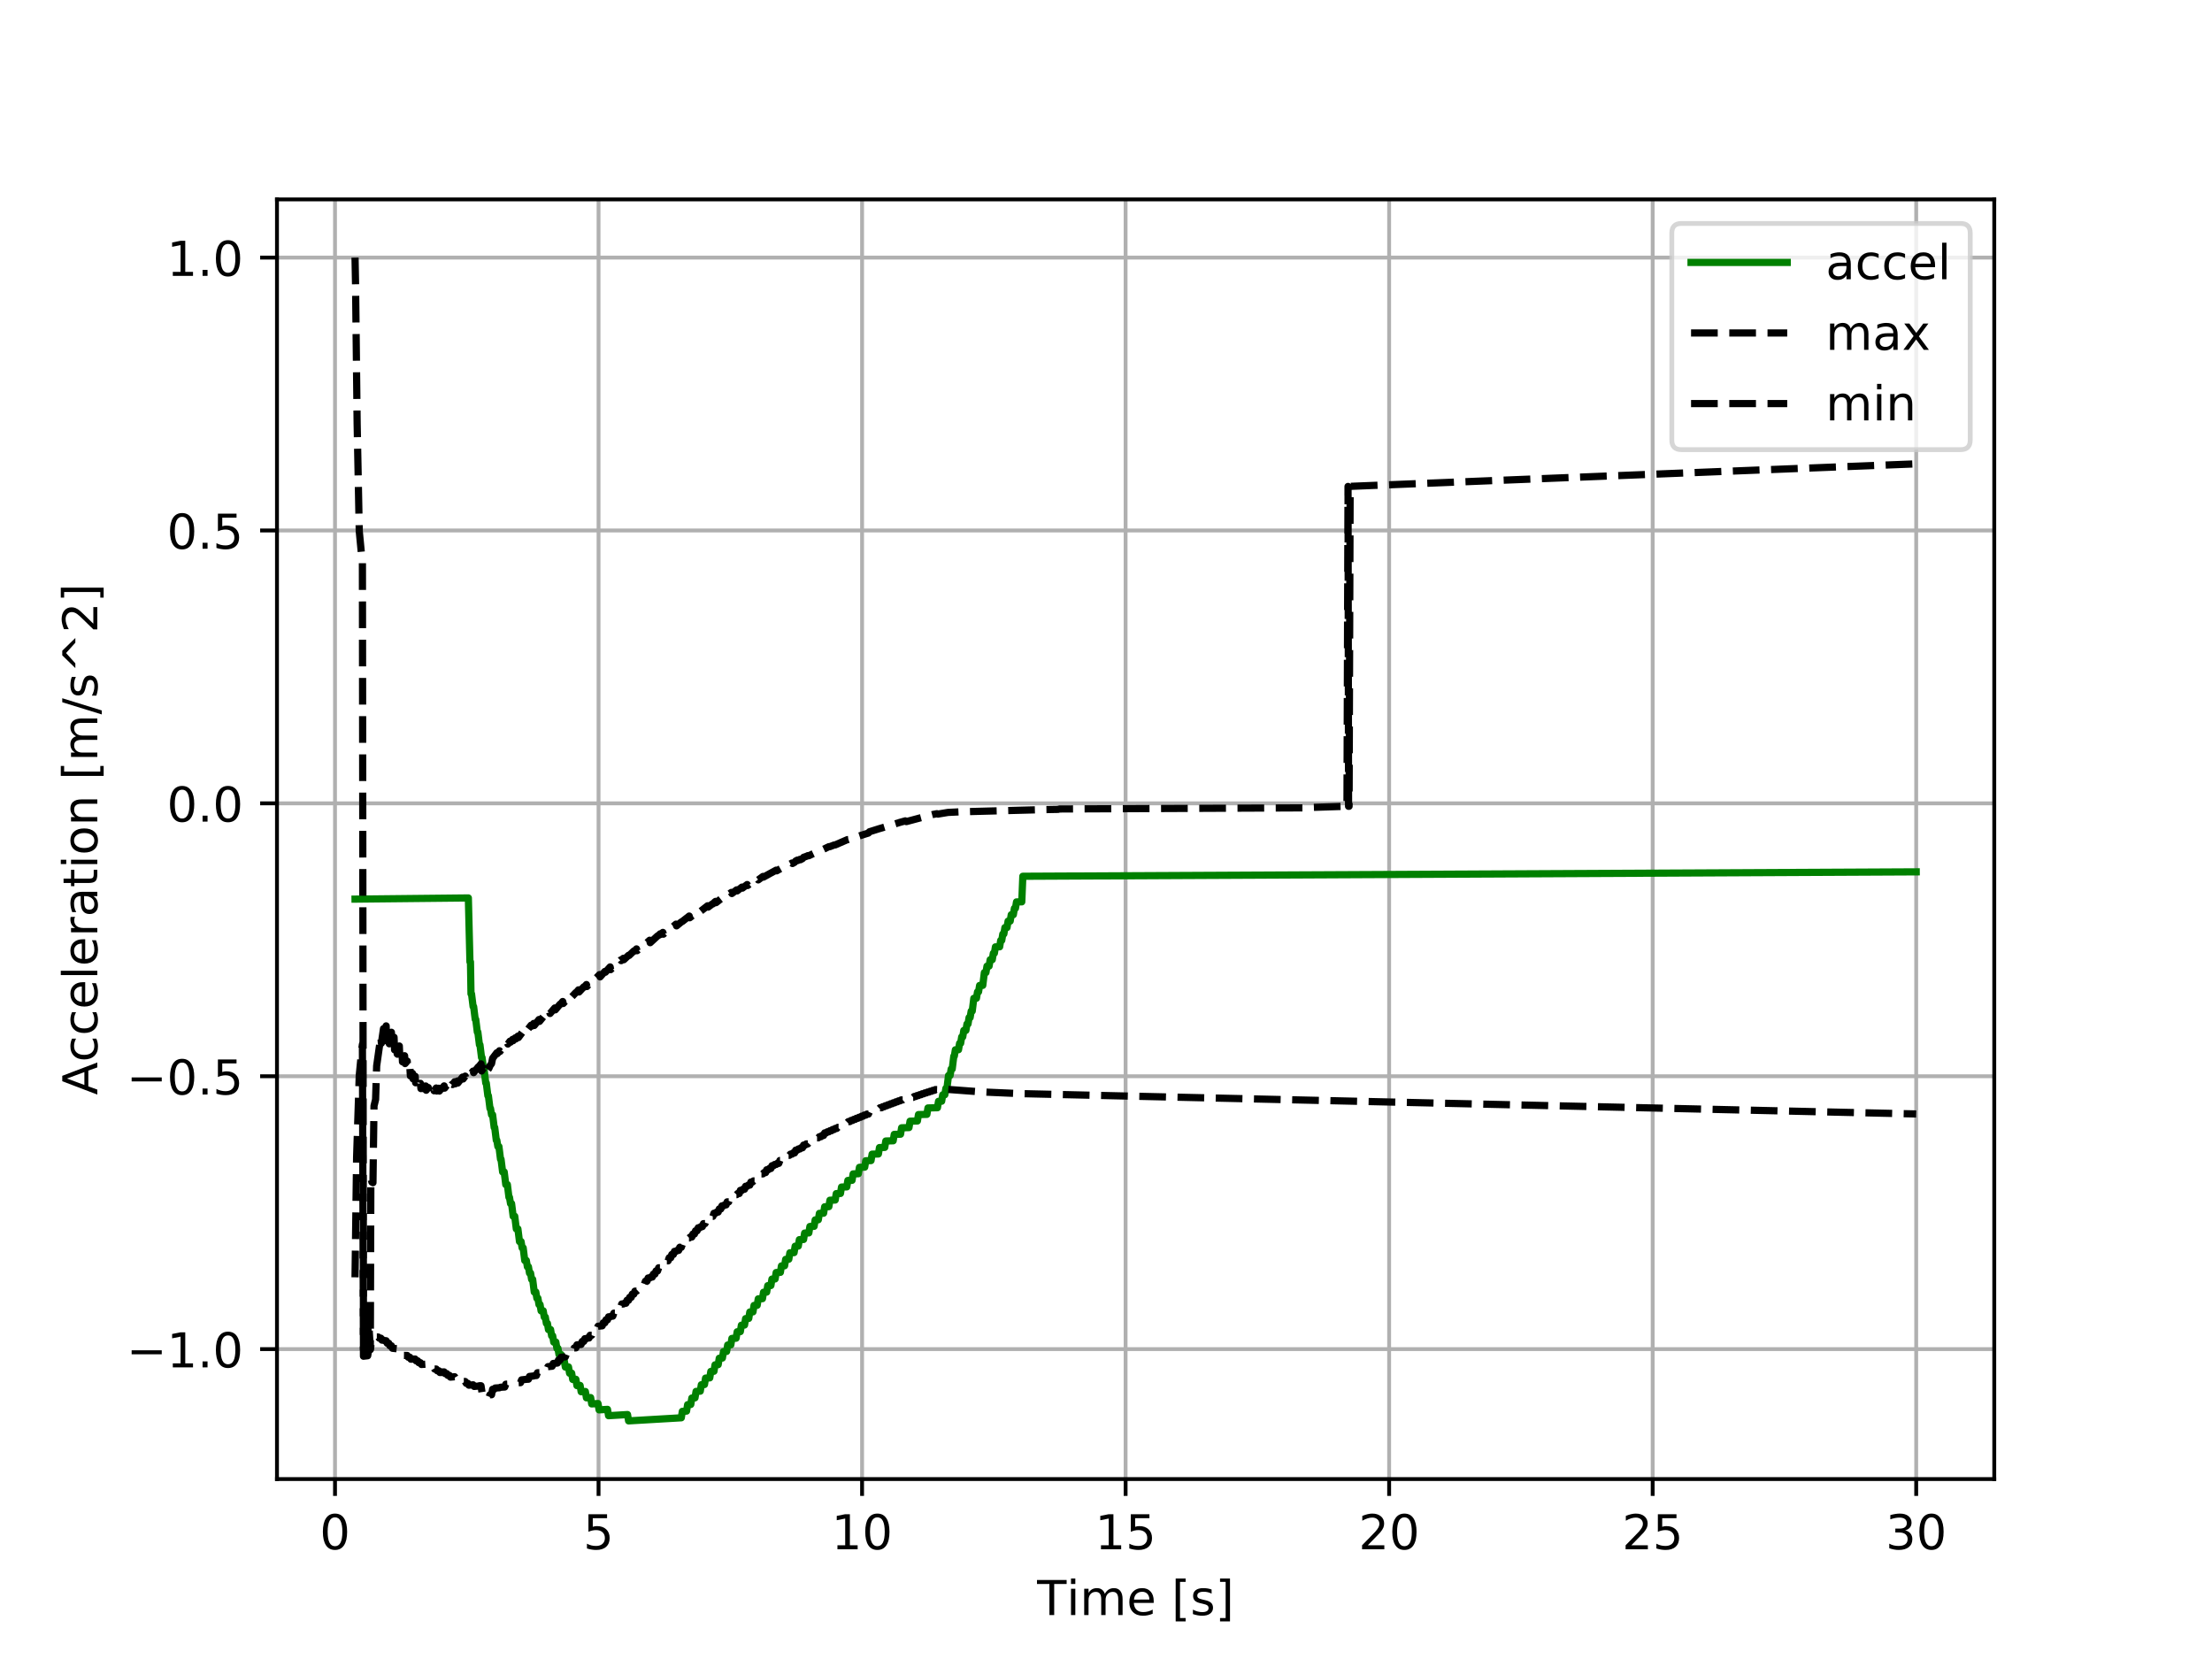 <?xml version="1.0" encoding="utf-8" standalone="no"?>
<!DOCTYPE svg PUBLIC "-//W3C//DTD SVG 1.1//EN"
  "http://www.w3.org/Graphics/SVG/1.1/DTD/svg11.dtd">
<!-- Created with matplotlib (http://matplotlib.org/) -->
<svg height="345pt" version="1.1" viewBox="0 0 460 345" width="460pt" xmlns="http://www.w3.org/2000/svg" xmlns:xlink="http://www.w3.org/1999/xlink">
 <defs>
  <style type="text/css">
*{stroke-linecap:butt;stroke-linejoin:round;}
  </style>
 </defs>
 <g id="figure_1">
  <g id="patch_1">
   <path d="M 0 345.6 
L 460.8 345.6 
L 460.8 0 
L 0 0 
z
" style="fill:#ffffff;"/>
  </g>
  <g id="axes_1">
   <g id="patch_2">
    <path d="M 57.6 307.584 
L 414.72 307.584 
L 414.72 41.472 
L 57.6 41.472 
z
" style="fill:#ffffff;"/>
   </g>
   <g id="matplotlib.axis_1">
    <g id="xtick_1">
     <g id="line2d_1">
      <path clip-path="url(#pdf4afd71d2)" d="M 69.668 307.584 
L 69.668 41.472 
" style="fill:none;stroke:#b0b0b0;stroke-linecap:square;stroke-width:0.8;"/>
     </g>
     <g id="line2d_2">
      <defs>
       <path d="M 0 0 
L 0 3.5 
" id="m431daa344b" style="stroke:#000000;stroke-width:0.8;"/>
      </defs>
      <g>
       <use style="stroke:#000000;stroke-width:0.8;" x="69.668" xlink:href="#m431daa344b" y="307.584"/>
      </g>
     </g>
     <g id="text_1">
      <!-- 0 -->
      <defs>
       <path d="M 31.781 66.406 
Q 24.172 66.406 20.328 58.906 
Q 16.5 51.422 16.5 36.375 
Q 16.5 21.391 20.328 13.891 
Q 24.172 6.391 31.781 6.391 
Q 39.453 6.391 43.281 13.891 
Q 47.125 21.391 47.125 36.375 
Q 47.125 51.422 43.281 58.906 
Q 39.453 66.406 31.781 66.406 
z
M 31.781 74.219 
Q 44.047 74.219 50.516 64.516 
Q 56.984 54.828 56.984 36.375 
Q 56.984 17.969 50.516 8.266 
Q 44.047 -1.422 31.781 -1.422 
Q 19.531 -1.422 13.062 8.266 
Q 6.594 17.969 6.594 36.375 
Q 6.594 54.828 13.062 64.516 
Q 19.531 74.219 31.781 74.219 
z
" id="DejaVuSans-30"/>
      </defs>
      <g transform="translate(66.486 322.182)scale(0.1 -0.1)">
       <use xlink:href="#DejaVuSans-30"/>
      </g>
     </g>
    </g>
    <g id="xtick_2">
     <g id="line2d_3">
      <path clip-path="url(#pdf4afd71d2)" d="M 124.471 307.584 
L 124.471 41.472 
" style="fill:none;stroke:#b0b0b0;stroke-linecap:square;stroke-width:0.8;"/>
     </g>
     <g id="line2d_4">
      <g>
       <use style="stroke:#000000;stroke-width:0.8;" x="124.471" xlink:href="#m431daa344b" y="307.584"/>
      </g>
     </g>
     <g id="text_2">
      <!-- 5 -->
      <defs>
       <path d="M 10.797 72.906 
L 49.516 72.906 
L 49.516 64.594 
L 19.828 64.594 
L 19.828 46.734 
Q 21.969 47.469 24.109 47.828 
Q 26.266 48.188 28.422 48.188 
Q 40.625 48.188 47.75 41.5 
Q 54.891 34.812 54.891 23.391 
Q 54.891 11.625 47.562 5.094 
Q 40.234 -1.422 26.906 -1.422 
Q 22.312 -1.422 17.547 -0.641 
Q 12.797 0.141 7.719 1.703 
L 7.719 11.625 
Q 12.109 9.234 16.797 8.062 
Q 21.484 6.891 26.703 6.891 
Q 35.156 6.891 40.078 11.328 
Q 45.016 15.766 45.016 23.391 
Q 45.016 31 40.078 35.438 
Q 35.156 39.891 26.703 39.891 
Q 22.75 39.891 18.812 39.016 
Q 14.891 38.141 10.797 36.281 
z
" id="DejaVuSans-35"/>
      </defs>
      <g transform="translate(121.29 322.182)scale(0.1 -0.1)">
       <use xlink:href="#DejaVuSans-35"/>
      </g>
     </g>
    </g>
    <g id="xtick_3">
     <g id="line2d_5">
      <path clip-path="url(#pdf4afd71d2)" d="M 179.274 307.584 
L 179.274 41.472 
" style="fill:none;stroke:#b0b0b0;stroke-linecap:square;stroke-width:0.8;"/>
     </g>
     <g id="line2d_6">
      <g>
       <use style="stroke:#000000;stroke-width:0.8;" x="179.274" xlink:href="#m431daa344b" y="307.584"/>
      </g>
     </g>
     <g id="text_3">
      <!-- 10 -->
      <defs>
       <path d="M 12.406 8.297 
L 28.516 8.297 
L 28.516 63.922 
L 10.984 60.406 
L 10.984 69.391 
L 28.422 72.906 
L 38.281 72.906 
L 38.281 8.297 
L 54.391 8.297 
L 54.391 0 
L 12.406 0 
z
" id="DejaVuSans-31"/>
      </defs>
      <g transform="translate(172.912 322.182)scale(0.1 -0.1)">
       <use xlink:href="#DejaVuSans-31"/>
       <use x="63.623" xlink:href="#DejaVuSans-30"/>
      </g>
     </g>
    </g>
    <g id="xtick_4">
     <g id="line2d_7">
      <path clip-path="url(#pdf4afd71d2)" d="M 234.077 307.584 
L 234.077 41.472 
" style="fill:none;stroke:#b0b0b0;stroke-linecap:square;stroke-width:0.8;"/>
     </g>
     <g id="line2d_8">
      <g>
       <use style="stroke:#000000;stroke-width:0.8;" x="234.077" xlink:href="#m431daa344b" y="307.584"/>
      </g>
     </g>
     <g id="text_4">
      <!-- 15 -->
      <g transform="translate(227.715 322.182)scale(0.1 -0.1)">
       <use xlink:href="#DejaVuSans-31"/>
       <use x="63.623" xlink:href="#DejaVuSans-35"/>
      </g>
     </g>
    </g>
    <g id="xtick_5">
     <g id="line2d_9">
      <path clip-path="url(#pdf4afd71d2)" d="M 288.881 307.584 
L 288.881 41.472 
" style="fill:none;stroke:#b0b0b0;stroke-linecap:square;stroke-width:0.8;"/>
     </g>
     <g id="line2d_10">
      <g>
       <use style="stroke:#000000;stroke-width:0.8;" x="288.881" xlink:href="#m431daa344b" y="307.584"/>
      </g>
     </g>
     <g id="text_5">
      <!-- 20 -->
      <defs>
       <path d="M 19.188 8.297 
L 53.609 8.297 
L 53.609 0 
L 7.328 0 
L 7.328 8.297 
Q 12.938 14.109 22.625 23.891 
Q 32.328 33.688 34.812 36.531 
Q 39.547 41.844 41.422 45.531 
Q 43.312 49.219 43.312 52.781 
Q 43.312 58.594 39.234 62.25 
Q 35.156 65.922 28.609 65.922 
Q 23.969 65.922 18.812 64.312 
Q 13.672 62.703 7.812 59.422 
L 7.812 69.391 
Q 13.766 71.781 18.938 73 
Q 24.125 74.219 28.422 74.219 
Q 39.75 74.219 46.484 68.547 
Q 53.219 62.891 53.219 53.422 
Q 53.219 48.922 51.531 44.891 
Q 49.859 40.875 45.406 35.406 
Q 44.188 33.984 37.641 27.219 
Q 31.109 20.453 19.188 8.297 
z
" id="DejaVuSans-32"/>
      </defs>
      <g transform="translate(282.518 322.182)scale(0.1 -0.1)">
       <use xlink:href="#DejaVuSans-32"/>
       <use x="63.623" xlink:href="#DejaVuSans-30"/>
      </g>
     </g>
    </g>
    <g id="xtick_6">
     <g id="line2d_11">
      <path clip-path="url(#pdf4afd71d2)" d="M 343.684 307.584 
L 343.684 41.472 
" style="fill:none;stroke:#b0b0b0;stroke-linecap:square;stroke-width:0.8;"/>
     </g>
     <g id="line2d_12">
      <g>
       <use style="stroke:#000000;stroke-width:0.8;" x="343.684" xlink:href="#m431daa344b" y="307.584"/>
      </g>
     </g>
     <g id="text_6">
      <!-- 25 -->
      <g transform="translate(337.322 322.182)scale(0.1 -0.1)">
       <use xlink:href="#DejaVuSans-32"/>
       <use x="63.623" xlink:href="#DejaVuSans-35"/>
      </g>
     </g>
    </g>
    <g id="xtick_7">
     <g id="line2d_13">
      <path clip-path="url(#pdf4afd71d2)" d="M 398.487 307.584 
L 398.487 41.472 
" style="fill:none;stroke:#b0b0b0;stroke-linecap:square;stroke-width:0.8;"/>
     </g>
     <g id="line2d_14">
      <g>
       <use style="stroke:#000000;stroke-width:0.8;" x="398.487" xlink:href="#m431daa344b" y="307.584"/>
      </g>
     </g>
     <g id="text_7">
      <!-- 30 -->
      <defs>
       <path d="M 40.578 39.312 
Q 47.656 37.797 51.625 33 
Q 55.609 28.219 55.609 21.188 
Q 55.609 10.406 48.188 4.484 
Q 40.766 -1.422 27.094 -1.422 
Q 22.516 -1.422 17.656 -0.516 
Q 12.797 0.391 7.625 2.203 
L 7.625 11.719 
Q 11.719 9.328 16.594 8.109 
Q 21.484 6.891 26.812 6.891 
Q 36.078 6.891 40.938 10.547 
Q 45.797 14.203 45.797 21.188 
Q 45.797 27.641 41.281 31.266 
Q 36.766 34.906 28.719 34.906 
L 20.219 34.906 
L 20.219 43.016 
L 29.109 43.016 
Q 36.375 43.016 40.234 45.922 
Q 44.094 48.828 44.094 54.297 
Q 44.094 59.906 40.109 62.906 
Q 36.141 65.922 28.719 65.922 
Q 24.656 65.922 20.016 65.031 
Q 15.375 64.156 9.812 62.312 
L 9.812 71.094 
Q 15.438 72.656 20.344 73.438 
Q 25.25 74.219 29.594 74.219 
Q 40.828 74.219 47.359 69.109 
Q 53.906 64.016 53.906 55.328 
Q 53.906 49.266 50.438 45.094 
Q 46.969 40.922 40.578 39.312 
z
" id="DejaVuSans-33"/>
      </defs>
      <g transform="translate(392.125 322.182)scale(0.1 -0.1)">
       <use xlink:href="#DejaVuSans-33"/>
       <use x="63.623" xlink:href="#DejaVuSans-30"/>
      </g>
     </g>
    </g>
    <g id="text_8">
     <!-- Time [s] -->
     <defs>
      <path d="M -0.297 72.906 
L 61.375 72.906 
L 61.375 64.594 
L 35.5 64.594 
L 35.5 0 
L 25.594 0 
L 25.594 64.594 
L -0.297 64.594 
z
" id="DejaVuSans-54"/>
      <path d="M 9.422 54.688 
L 18.406 54.688 
L 18.406 0 
L 9.422 0 
z
M 9.422 75.984 
L 18.406 75.984 
L 18.406 64.594 
L 9.422 64.594 
z
" id="DejaVuSans-69"/>
      <path d="M 52 44.188 
Q 55.375 50.25 60.062 53.125 
Q 64.75 56 71.094 56 
Q 79.641 56 84.281 50.016 
Q 88.922 44.047 88.922 33.016 
L 88.922 0 
L 79.891 0 
L 79.891 32.719 
Q 79.891 40.578 77.094 44.375 
Q 74.312 48.188 68.609 48.188 
Q 61.625 48.188 57.562 43.547 
Q 53.516 38.922 53.516 30.906 
L 53.516 0 
L 44.484 0 
L 44.484 32.719 
Q 44.484 40.625 41.703 44.406 
Q 38.922 48.188 33.109 48.188 
Q 26.219 48.188 22.156 43.531 
Q 18.109 38.875 18.109 30.906 
L 18.109 0 
L 9.078 0 
L 9.078 54.688 
L 18.109 54.688 
L 18.109 46.188 
Q 21.188 51.219 25.484 53.609 
Q 29.781 56 35.688 56 
Q 41.656 56 45.828 52.969 
Q 50 49.953 52 44.188 
z
" id="DejaVuSans-6d"/>
      <path d="M 56.203 29.594 
L 56.203 25.203 
L 14.891 25.203 
Q 15.484 15.922 20.484 11.062 
Q 25.484 6.203 34.422 6.203 
Q 39.594 6.203 44.453 7.469 
Q 49.312 8.734 54.109 11.281 
L 54.109 2.781 
Q 49.266 0.734 44.188 -0.344 
Q 39.109 -1.422 33.891 -1.422 
Q 20.797 -1.422 13.156 6.188 
Q 5.516 13.812 5.516 26.812 
Q 5.516 40.234 12.766 48.109 
Q 20.016 56 32.328 56 
Q 43.359 56 49.781 48.891 
Q 56.203 41.797 56.203 29.594 
z
M 47.219 32.234 
Q 47.125 39.594 43.094 43.984 
Q 39.062 48.391 32.422 48.391 
Q 24.906 48.391 20.391 44.141 
Q 15.875 39.891 15.188 32.172 
z
" id="DejaVuSans-65"/>
      <path id="DejaVuSans-20"/>
      <path d="M 8.594 75.984 
L 29.297 75.984 
L 29.297 69 
L 17.578 69 
L 17.578 -6.203 
L 29.297 -6.203 
L 29.297 -13.188 
L 8.594 -13.188 
z
" id="DejaVuSans-5b"/>
      <path d="M 44.281 53.078 
L 44.281 44.578 
Q 40.484 46.531 36.375 47.5 
Q 32.281 48.484 27.875 48.484 
Q 21.188 48.484 17.844 46.438 
Q 14.5 44.391 14.5 40.281 
Q 14.5 37.156 16.891 35.375 
Q 19.281 33.594 26.516 31.984 
L 29.594 31.297 
Q 39.156 29.25 43.188 25.516 
Q 47.219 21.781 47.219 15.094 
Q 47.219 7.469 41.188 3.016 
Q 35.156 -1.422 24.609 -1.422 
Q 20.219 -1.422 15.453 -0.562 
Q 10.688 0.297 5.422 2 
L 5.422 11.281 
Q 10.406 8.688 15.234 7.391 
Q 20.062 6.109 24.812 6.109 
Q 31.156 6.109 34.562 8.281 
Q 37.984 10.453 37.984 14.406 
Q 37.984 18.062 35.516 20.016 
Q 33.062 21.969 24.703 23.781 
L 21.578 24.516 
Q 13.234 26.266 9.516 29.906 
Q 5.812 33.547 5.812 39.891 
Q 5.812 47.609 11.281 51.797 
Q 16.75 56 26.812 56 
Q 31.781 56 36.172 55.266 
Q 40.578 54.547 44.281 53.078 
z
" id="DejaVuSans-73"/>
      <path d="M 30.422 75.984 
L 30.422 -13.188 
L 9.719 -13.188 
L 9.719 -6.203 
L 21.391 -6.203 
L 21.391 69 
L 9.719 69 
L 9.719 75.984 
z
" id="DejaVuSans-5d"/>
     </defs>
     <g transform="translate(215.677 335.861)scale(0.1 -0.1)">
      <use xlink:href="#DejaVuSans-54"/>
      <use x="61.037" xlink:href="#DejaVuSans-69"/>
      <use x="88.82" xlink:href="#DejaVuSans-6d"/>
      <use x="186.232" xlink:href="#DejaVuSans-65"/>
      <use x="247.756" xlink:href="#DejaVuSans-20"/>
      <use x="279.543" xlink:href="#DejaVuSans-5b"/>
      <use x="318.557" xlink:href="#DejaVuSans-73"/>
      <use x="370.656" xlink:href="#DejaVuSans-5d"/>
     </g>
    </g>
   </g>
   <g id="matplotlib.axis_2">
    <g id="ytick_1">
     <g id="line2d_15">
      <path clip-path="url(#pdf4afd71d2)" d="M 57.6 280.554 
L 414.72 280.554 
" style="fill:none;stroke:#b0b0b0;stroke-linecap:square;stroke-width:0.8;"/>
     </g>
     <g id="line2d_16">
      <defs>
       <path d="M 0 0 
L -3.5 0 
" id="md1d291ec55" style="stroke:#000000;stroke-width:0.8;"/>
      </defs>
      <g>
       <use style="stroke:#000000;stroke-width:0.8;" x="57.6" xlink:href="#md1d291ec55" y="280.554"/>
      </g>
     </g>
     <g id="text_9">
      <!-- −1.0 -->
      <defs>
       <path d="M 10.594 35.5 
L 73.188 35.5 
L 73.188 27.203 
L 10.594 27.203 
z
" id="DejaVuSans-2212"/>
       <path d="M 10.688 12.406 
L 21 12.406 
L 21 0 
L 10.688 0 
z
" id="DejaVuSans-2e"/>
      </defs>
      <g transform="translate(26.317 284.353)scale(0.1 -0.1)">
       <use xlink:href="#DejaVuSans-2212"/>
       <use x="83.789" xlink:href="#DejaVuSans-31"/>
       <use x="147.412" xlink:href="#DejaVuSans-2e"/>
       <use x="179.199" xlink:href="#DejaVuSans-30"/>
      </g>
     </g>
    </g>
    <g id="ytick_2">
     <g id="line2d_17">
      <path clip-path="url(#pdf4afd71d2)" d="M 57.6 223.808 
L 414.72 223.808 
" style="fill:none;stroke:#b0b0b0;stroke-linecap:square;stroke-width:0.8;"/>
     </g>
     <g id="line2d_18">
      <g>
       <use style="stroke:#000000;stroke-width:0.8;" x="57.6" xlink:href="#md1d291ec55" y="223.808"/>
      </g>
     </g>
     <g id="text_10">
      <!-- −0.5 -->
      <g transform="translate(26.317 227.607)scale(0.1 -0.1)">
       <use xlink:href="#DejaVuSans-2212"/>
       <use x="83.789" xlink:href="#DejaVuSans-30"/>
       <use x="147.412" xlink:href="#DejaVuSans-2e"/>
       <use x="179.199" xlink:href="#DejaVuSans-35"/>
      </g>
     </g>
    </g>
    <g id="ytick_3">
     <g id="line2d_19">
      <path clip-path="url(#pdf4afd71d2)" d="M 57.6 167.061 
L 414.72 167.061 
" style="fill:none;stroke:#b0b0b0;stroke-linecap:square;stroke-width:0.8;"/>
     </g>
     <g id="line2d_20">
      <g>
       <use style="stroke:#000000;stroke-width:0.8;" x="57.6" xlink:href="#md1d291ec55" y="167.061"/>
      </g>
     </g>
     <g id="text_11">
      <!-- 0.0 -->
      <g transform="translate(34.697 170.86)scale(0.1 -0.1)">
       <use xlink:href="#DejaVuSans-30"/>
       <use x="63.623" xlink:href="#DejaVuSans-2e"/>
       <use x="95.41" xlink:href="#DejaVuSans-30"/>
      </g>
     </g>
    </g>
    <g id="ytick_4">
     <g id="line2d_21">
      <path clip-path="url(#pdf4afd71d2)" d="M 57.6 110.315 
L 414.72 110.315 
" style="fill:none;stroke:#b0b0b0;stroke-linecap:square;stroke-width:0.8;"/>
     </g>
     <g id="line2d_22">
      <g>
       <use style="stroke:#000000;stroke-width:0.8;" x="57.6" xlink:href="#md1d291ec55" y="110.315"/>
      </g>
     </g>
     <g id="text_12">
      <!-- 0.5 -->
      <g transform="translate(34.697 114.114)scale(0.1 -0.1)">
       <use xlink:href="#DejaVuSans-30"/>
       <use x="63.623" xlink:href="#DejaVuSans-2e"/>
       <use x="95.41" xlink:href="#DejaVuSans-35"/>
      </g>
     </g>
    </g>
    <g id="ytick_5">
     <g id="line2d_23">
      <path clip-path="url(#pdf4afd71d2)" d="M 57.6 53.568 
L 414.72 53.568 
" style="fill:none;stroke:#b0b0b0;stroke-linecap:square;stroke-width:0.8;"/>
     </g>
     <g id="line2d_24">
      <g>
       <use style="stroke:#000000;stroke-width:0.8;" x="57.6" xlink:href="#md1d291ec55" y="53.568"/>
      </g>
     </g>
     <g id="text_13">
      <!-- 1.0 -->
      <g transform="translate(34.697 57.367)scale(0.1 -0.1)">
       <use xlink:href="#DejaVuSans-31"/>
       <use x="63.623" xlink:href="#DejaVuSans-2e"/>
       <use x="95.41" xlink:href="#DejaVuSans-30"/>
      </g>
     </g>
    </g>
    <g id="text_14">
     <!-- Acceleration [m/s^2] -->
     <defs>
      <path d="M 34.188 63.188 
L 20.797 26.906 
L 47.609 26.906 
z
M 28.609 72.906 
L 39.797 72.906 
L 67.578 0 
L 57.328 0 
L 50.688 18.703 
L 17.828 18.703 
L 11.188 0 
L 0.781 0 
z
" id="DejaVuSans-41"/>
      <path d="M 48.781 52.594 
L 48.781 44.188 
Q 44.969 46.297 41.141 47.344 
Q 37.312 48.391 33.406 48.391 
Q 24.656 48.391 19.812 42.844 
Q 14.984 37.312 14.984 27.297 
Q 14.984 17.281 19.812 11.734 
Q 24.656 6.203 33.406 6.203 
Q 37.312 6.203 41.141 7.25 
Q 44.969 8.297 48.781 10.406 
L 48.781 2.094 
Q 45.016 0.344 40.984 -0.531 
Q 36.969 -1.422 32.422 -1.422 
Q 20.062 -1.422 12.781 6.344 
Q 5.516 14.109 5.516 27.297 
Q 5.516 40.672 12.859 48.328 
Q 20.219 56 33.016 56 
Q 37.156 56 41.109 55.141 
Q 45.062 54.297 48.781 52.594 
z
" id="DejaVuSans-63"/>
      <path d="M 9.422 75.984 
L 18.406 75.984 
L 18.406 0 
L 9.422 0 
z
" id="DejaVuSans-6c"/>
      <path d="M 41.109 46.297 
Q 39.594 47.172 37.812 47.578 
Q 36.031 48 33.891 48 
Q 26.266 48 22.188 43.047 
Q 18.109 38.094 18.109 28.812 
L 18.109 0 
L 9.078 0 
L 9.078 54.688 
L 18.109 54.688 
L 18.109 46.188 
Q 20.953 51.172 25.484 53.578 
Q 30.031 56 36.531 56 
Q 37.453 56 38.578 55.875 
Q 39.703 55.766 41.062 55.516 
z
" id="DejaVuSans-72"/>
      <path d="M 34.281 27.484 
Q 23.391 27.484 19.188 25 
Q 14.984 22.516 14.984 16.5 
Q 14.984 11.719 18.141 8.906 
Q 21.297 6.109 26.703 6.109 
Q 34.188 6.109 38.703 11.406 
Q 43.219 16.703 43.219 25.484 
L 43.219 27.484 
z
M 52.203 31.203 
L 52.203 0 
L 43.219 0 
L 43.219 8.297 
Q 40.141 3.328 35.547 0.953 
Q 30.953 -1.422 24.312 -1.422 
Q 15.922 -1.422 10.953 3.297 
Q 6 8.016 6 15.922 
Q 6 25.141 12.172 29.828 
Q 18.359 34.516 30.609 34.516 
L 43.219 34.516 
L 43.219 35.406 
Q 43.219 41.609 39.141 45 
Q 35.062 48.391 27.688 48.391 
Q 23 48.391 18.547 47.266 
Q 14.109 46.141 10.016 43.891 
L 10.016 52.203 
Q 14.938 54.109 19.578 55.047 
Q 24.219 56 28.609 56 
Q 40.484 56 46.344 49.844 
Q 52.203 43.703 52.203 31.203 
z
" id="DejaVuSans-61"/>
      <path d="M 18.312 70.219 
L 18.312 54.688 
L 36.812 54.688 
L 36.812 47.703 
L 18.312 47.703 
L 18.312 18.016 
Q 18.312 11.328 20.141 9.422 
Q 21.969 7.516 27.594 7.516 
L 36.812 7.516 
L 36.812 0 
L 27.594 0 
Q 17.188 0 13.234 3.875 
Q 9.281 7.766 9.281 18.016 
L 9.281 47.703 
L 2.688 47.703 
L 2.688 54.688 
L 9.281 54.688 
L 9.281 70.219 
z
" id="DejaVuSans-74"/>
      <path d="M 30.609 48.391 
Q 23.391 48.391 19.188 42.75 
Q 14.984 37.109 14.984 27.297 
Q 14.984 17.484 19.156 11.844 
Q 23.344 6.203 30.609 6.203 
Q 37.797 6.203 41.984 11.859 
Q 46.188 17.531 46.188 27.297 
Q 46.188 37.016 41.984 42.703 
Q 37.797 48.391 30.609 48.391 
z
M 30.609 56 
Q 42.328 56 49.016 48.375 
Q 55.719 40.766 55.719 27.297 
Q 55.719 13.875 49.016 6.219 
Q 42.328 -1.422 30.609 -1.422 
Q 18.844 -1.422 12.172 6.219 
Q 5.516 13.875 5.516 27.297 
Q 5.516 40.766 12.172 48.375 
Q 18.844 56 30.609 56 
z
" id="DejaVuSans-6f"/>
      <path d="M 54.891 33.016 
L 54.891 0 
L 45.906 0 
L 45.906 32.719 
Q 45.906 40.484 42.875 44.328 
Q 39.844 48.188 33.797 48.188 
Q 26.516 48.188 22.312 43.547 
Q 18.109 38.922 18.109 30.906 
L 18.109 0 
L 9.078 0 
L 9.078 54.688 
L 18.109 54.688 
L 18.109 46.188 
Q 21.344 51.125 25.703 53.562 
Q 30.078 56 35.797 56 
Q 45.219 56 50.047 50.172 
Q 54.891 44.344 54.891 33.016 
z
" id="DejaVuSans-6e"/>
      <path d="M 25.391 72.906 
L 33.688 72.906 
L 8.297 -9.281 
L 0 -9.281 
z
" id="DejaVuSans-2f"/>
      <path d="M 46.688 72.906 
L 73.188 45.703 
L 63.375 45.703 
L 41.891 64.984 
L 20.406 45.703 
L 10.594 45.703 
L 37.109 72.906 
z
" id="DejaVuSans-5e"/>
     </defs>
     <g transform="translate(20.238 227.706)rotate(-90)scale(0.1 -0.1)">
      <use xlink:href="#DejaVuSans-41"/>
      <use x="68.393" xlink:href="#DejaVuSans-63"/>
      <use x="123.373" xlink:href="#DejaVuSans-63"/>
      <use x="178.354" xlink:href="#DejaVuSans-65"/>
      <use x="239.877" xlink:href="#DejaVuSans-6c"/>
      <use x="267.66" xlink:href="#DejaVuSans-65"/>
      <use x="329.184" xlink:href="#DejaVuSans-72"/>
      <use x="370.297" xlink:href="#DejaVuSans-61"/>
      <use x="431.576" xlink:href="#DejaVuSans-74"/>
      <use x="470.785" xlink:href="#DejaVuSans-69"/>
      <use x="498.568" xlink:href="#DejaVuSans-6f"/>
      <use x="559.75" xlink:href="#DejaVuSans-6e"/>
      <use x="623.129" xlink:href="#DejaVuSans-20"/>
      <use x="654.916" xlink:href="#DejaVuSans-5b"/>
      <use x="693.93" xlink:href="#DejaVuSans-6d"/>
      <use x="791.342" xlink:href="#DejaVuSans-2f"/>
      <use x="825.033" xlink:href="#DejaVuSans-73"/>
      <use x="877.133" xlink:href="#DejaVuSans-5e"/>
      <use x="960.922" xlink:href="#DejaVuSans-32"/>
      <use x="1024.545" xlink:href="#DejaVuSans-5d"/>
     </g>
    </g>
   </g>
   <g id="line2d_25">
    <path clip-path="url(#pdf4afd71d2)" d="M 73.833 186.978 
L 97.398 186.733 
L 97.727 200.029 
L 97.837 200.027 
L 97.946 206.675 
L 98.056 206.673 
L 98.385 209.326 
L 98.494 209.324 
L 98.823 211.976 
L 98.933 211.974 
L 99.261 214.626 
L 99.371 214.623 
L 99.7 217.275 
L 99.809 217.272 
L 100.138 219.923 
L 100.248 219.92 
L 100.577 222.571 
L 100.686 222.568 
L 101.015 225.218 
L 101.125 225.215 
L 101.454 227.865 
L 101.563 227.862 
L 101.892 230.511 
L 102.002 230.507 
L 102.221 231.83 
L 102.44 231.823 
L 102.769 234.472 
L 102.878 234.468 
L 103.207 237.116 
L 103.317 237.112 
L 103.536 238.434 
L 103.755 238.426 
L 104.084 241.074 
L 104.194 241.07 
L 104.523 243.717 
L 104.851 243.704 
L 105.18 246.351 
L 105.509 246.338 
L 105.838 248.984 
L 105.947 248.98 
L 106.167 250.3 
L 106.386 250.291 
L 106.715 252.937 
L 107.044 252.923 
L 107.372 255.568 
L 107.701 255.553 
L 108.03 258.198 
L 108.359 258.183 
L 108.578 259.503 
L 108.797 259.492 
L 109.126 262.137 
L 109.455 262.121 
L 109.674 263.44 
L 109.893 263.429 
L 110.112 264.749 
L 110.332 264.738 
L 110.551 266.057 
L 110.77 266.046 
L 111.099 268.689 
L 111.428 268.673 
L 111.647 269.991 
L 111.866 269.98 
L 112.085 271.298 
L 112.305 271.287 
L 112.524 272.605 
L 112.962 272.582 
L 113.181 273.9 
L 113.401 273.889 
L 113.62 275.207 
L 113.839 275.195 
L 114.058 276.513 
L 114.497 276.489 
L 114.716 277.807 
L 114.935 277.795 
L 115.154 279.113 
L 115.593 279.088 
L 115.812 280.406 
L 116.031 280.394 
L 116.25 281.711 
L 116.689 281.687 
L 116.908 283.004 
L 117.347 282.979 
L 117.566 284.296 
L 118.223 284.258 
L 118.443 285.576 
L 118.881 285.55 
L 119.1 286.867 
L 119.758 286.829 
L 119.977 288.146 
L 120.635 288.107 
L 120.854 289.424 
L 121.731 289.372 
L 121.95 290.688 
L 122.827 290.636 
L 123.046 291.953 
L 124.361 291.874 
L 124.581 293.19 
L 126.334 293.085 
L 126.553 294.402 
L 130.499 294.165 
L 130.719 295.481 
L 141.679 294.84 
L 141.898 293.498 
L 142.775 293.449 
L 142.994 292.107 
L 143.652 292.07 
L 143.871 290.728 
L 144.529 290.692 
L 144.748 289.351 
L 145.625 289.304 
L 145.844 287.962 
L 146.502 287.927 
L 146.721 286.586 
L 147.598 286.54 
L 147.817 285.199 
L 148.475 285.165 
L 148.694 283.824 
L 149.352 283.791 
L 149.571 282.45 
L 150.228 282.417 
L 150.448 281.077 
L 151.105 281.045 
L 151.325 279.704 
L 151.982 279.672 
L 152.201 278.332 
L 153.078 278.291 
L 153.297 276.95 
L 153.955 276.92 
L 154.174 275.58 
L 154.832 275.55 
L 155.051 274.21 
L 155.709 274.18 
L 155.928 272.84 
L 156.586 272.811 
L 156.805 271.472 
L 157.463 271.443 
L 157.682 270.103 
L 158.559 270.066 
L 158.778 268.727 
L 159.435 268.699 
L 159.655 267.36 
L 160.312 267.333 
L 160.531 265.994 
L 161.189 265.967 
L 161.408 264.628 
L 162.285 264.593 
L 162.504 263.254 
L 163.162 263.229 
L 163.381 261.89 
L 164.039 261.865 
L 164.258 260.526 
L 165.135 260.493 
L 165.354 259.155 
L 166.012 259.131 
L 166.231 257.792 
L 167.108 257.76 
L 167.327 256.423 
L 168.204 256.391 
L 168.423 255.053 
L 169.3 255.023 
L 169.519 253.685 
L 170.177 253.662 
L 170.396 252.325 
L 171.273 252.295 
L 171.492 250.958 
L 172.369 250.929 
L 172.588 249.592 
L 173.684 249.556 
L 173.903 248.219 
L 174.78 248.191 
L 175 246.854 
L 176.096 246.82 
L 176.315 245.483 
L 177.192 245.457 
L 177.411 244.12 
L 178.507 244.087 
L 178.726 242.751 
L 179.822 242.719 
L 180.041 241.383 
L 181.138 241.351 
L 181.357 240.015 
L 182.672 239.978 
L 182.891 238.642 
L 183.987 238.613 
L 184.207 237.277 
L 185.741 237.236 
L 185.96 235.9 
L 187.275 235.866 
L 187.495 234.53 
L 189.029 234.491 
L 189.248 233.156 
L 190.783 233.118 
L 191.002 231.783 
L 192.756 231.741 
L 192.975 230.405 
L 194.948 230.359 
L 195.167 229.024 
L 195.825 229.009 
L 196.044 227.674 
L 196.482 227.664 
L 196.702 226.33 
L 196.921 226.325 
L 197.25 223.658 
L 197.579 223.651 
L 197.798 222.316 
L 198.017 222.312 
L 198.346 219.646 
L 198.455 219.643 
L 198.675 218.309 
L 199.332 218.297 
L 199.551 216.963 
L 199.771 216.959 
L 199.99 215.625 
L 200.209 215.621 
L 200.428 214.287 
L 200.867 214.28 
L 201.086 212.946 
L 201.305 212.942 
L 201.524 211.609 
L 201.744 211.605 
L 201.963 210.272 
L 202.182 210.268 
L 202.511 207.603 
L 203.059 207.595 
L 203.278 206.262 
L 203.497 206.259 
L 203.716 204.926 
L 204.374 204.917 
L 204.703 202.253 
L 205.032 202.248 
L 205.251 200.916 
L 205.689 200.91 
L 205.909 199.578 
L 206.347 199.573 
L 206.566 198.24 
L 206.785 198.238 
L 207.005 196.905 
L 207.882 196.896 
L 208.101 195.564 
L 208.32 195.561 
L 208.539 194.229 
L 208.758 194.227 
L 208.978 192.895 
L 209.416 192.891 
L 209.635 191.559 
L 210.074 191.555 
L 210.293 190.223 
L 210.731 190.219 
L 210.95 188.888 
L 211.17 188.886 
L 211.389 187.554 
L 212.485 187.546 
L 212.704 182.225 
L 398.487 181.308 
L 398.487 181.308 
" style="fill:none;stroke:#008000;stroke-linecap:square;stroke-width:1.5;"/>
   </g>
   <g id="line2d_26">
    <path clip-path="url(#pdf4afd71d2)" d="M 73.833 265.627 
L 74.162 240.553 
L 74.71 223.677 
L 75.258 217.976 
L 75.367 217.187 
L 75.586 282.033 
L 76.463 281.934 
L 76.682 280.676 
L 77.011 280.676 
L 77.231 279.128 
L 77.559 279.128 
L 77.779 278.513 
L 78.107 278.513 
L 78.327 278.043 
L 78.655 278.043 
L 78.875 278.282 
L 79.203 278.282 
L 79.423 278.688 
L 79.751 278.688 
L 79.971 278.814 
L 80.3 278.814 
L 80.519 279.336 
L 80.848 279.336 
L 81.067 279.864 
L 81.396 279.864 
L 81.615 280.383 
L 82.492 280.474 
L 82.711 280.957 
L 83.04 280.957 
L 83.259 281.42 
L 83.588 281.42 
L 83.807 281.866 
L 84.684 281.878 
L 84.903 282.248 
L 85.232 282.248 
L 85.451 282.651 
L 86.328 282.621 
L 86.547 283.004 
L 86.876 283.004 
L 87.095 283.38 
L 87.424 283.38 
L 87.643 283.752 
L 88.52 283.691 
L 88.739 284.055 
L 89.068 284.055 
L 89.287 284.417 
L 90.164 284.344 
L 90.383 284.703 
L 90.712 284.703 
L 90.931 285.063 
L 91.26 285.063 
L 91.479 285.424 
L 91.808 285.424 
L 92.027 285.295 
L 92.356 285.295 
L 92.575 285.653 
L 92.904 285.653 
L 93.123 286.017 
L 93.452 286.017 
L 93.672 286.383 
L 94.548 286.304 
L 94.768 286.673 
L 95.096 286.673 
L 95.316 287.046 
L 95.644 287.046 
L 95.864 286.915 
L 96.192 286.915 
L 96.412 287.292 
L 96.74 287.292 
L 96.96 287.672 
L 97.289 287.672 
L 97.508 288.056 
L 98.385 287.981 
L 98.604 288.316 
L 99.481 288.245 
L 99.7 288.175 
L 100.029 288.175 
L 100.248 289.618 
L 100.577 289.618 
L 100.796 290.497 
L 101.673 290.605 
L 101.892 290.047 
L 102.221 290.047 
L 102.44 288.907 
L 102.769 288.907 
L 102.988 288.645 
L 103.865 288.594 
L 104.084 288.487 
L 104.961 288.44 
L 105.18 287.857 
L 106.057 287.812 
L 106.276 287.709 
L 107.153 287.668 
L 107.372 287.568 
L 108.249 287.53 
L 108.468 286.95 
L 109.345 286.853 
L 109.784 286.818 
L 109.893 286.818 
L 110.112 286.239 
L 110.989 286.14 
L 111.209 286.054 
L 111.537 286.054 
L 111.757 285.476 
L 112.633 285.446 
L 112.853 284.869 
L 113.73 284.78 
L 113.949 284.204 
L 114.826 284.116 
L 115.045 283.541 
L 115.922 283.454 
L 116.141 282.82 
L 116.47 282.82 
L 116.689 282.247 
L 117.566 282.161 
L 117.785 281.588 
L 118.114 281.588 
L 118.333 280.957 
L 119.21 280.871 
L 119.429 280.301 
L 119.758 280.301 
L 119.977 279.671 
L 120.854 279.585 
L 121.073 278.957 
L 121.402 278.957 
L 121.621 278.388 
L 121.95 278.388 
L 122.169 278.243 
L 122.498 278.243 
L 122.717 277.676 
L 123.046 277.676 
L 123.265 277.049 
L 123.594 277.049 
L 123.813 276.424 
L 124.142 276.424 
L 124.361 275.801 
L 125.238 275.714 
L 125.457 275.083 
L 125.786 275.083 
L 126.005 274.469 
L 126.334 274.469 
L 126.553 273.84 
L 126.882 273.84 
L 127.102 273.703 
L 127.43 273.703 
L 127.65 273.082 
L 127.978 273.082 
L 128.198 272.455 
L 128.526 272.455 
L 128.746 271.836 
L 129.074 271.836 
L 129.294 271.173 
L 129.622 271.173 
L 129.842 271.017 
L 130.17 271.017 
L 130.39 270.402 
L 130.719 270.402 
L 130.938 269.787 
L 131.267 269.787 
L 131.486 269.119 
L 131.815 269.119 
L 132.034 268.507 
L 132.363 268.507 
L 132.582 268.305 
L 132.911 268.305 
L 133.13 267.694 
L 133.459 267.694 
L 133.678 267.032 
L 134.007 267.032 
L 134.226 266.424 
L 134.555 266.424 
L 134.774 265.766 
L 135.103 265.766 
L 135.322 265.572 
L 135.651 265.572 
L 135.87 264.959 
L 136.199 264.959 
L 136.418 264.304 
L 136.747 264.304 
L 136.966 263.651 
L 137.295 263.651 
L 137.514 263.01 
L 137.843 263.01 
L 138.062 262.808 
L 138.391 262.808 
L 138.61 262.202 
L 138.939 262.202 
L 139.158 261.555 
L 139.487 261.555 
L 139.706 260.872 
L 140.035 260.872 
L 140.254 260.231 
L 140.583 260.231 
L 140.802 260.029 
L 141.131 260.029 
L 141.35 259.392 
L 141.679 259.392 
L 141.898 258.756 
L 142.227 258.756 
L 142.446 258.123 
L 142.775 258.123 
L 142.994 257.447 
L 143.323 257.447 
L 143.542 257.246 
L 143.871 257.246 
L 144.091 256.62 
L 144.419 256.62 
L 144.639 255.951 
L 144.967 255.951 
L 145.187 255.329 
L 145.515 255.329 
L 145.735 255.085 
L 146.063 255.085 
L 146.283 254.466 
L 146.611 254.466 
L 146.831 253.808 
L 147.159 253.808 
L 147.379 253.564 
L 147.708 253.564 
L 147.927 252.952 
L 148.256 252.952 
L 148.475 252.302 
L 148.804 252.302 
L 149.023 252.06 
L 149.352 252.06 
L 149.571 251.406 
L 149.9 251.406 
L 150.119 250.773 
L 150.448 250.773 
L 150.667 250.565 
L 150.996 250.565 
L 151.215 249.936 
L 151.544 249.936 
L 151.763 249.303 
L 152.092 249.303 
L 152.311 249.065 
L 152.64 249.065 
L 152.859 248.438 
L 153.188 248.438 
L 153.407 248.2 
L 153.736 248.2 
L 153.955 247.542 
L 154.284 247.542 
L 154.503 247.305 
L 154.832 247.305 
L 155.051 246.69 
L 155.38 246.69 
L 155.599 246.455 
L 155.928 246.455 
L 156.147 245.811 
L 156.476 245.811 
L 156.695 245.578 
L 157.024 245.578 
L 157.243 244.975 
L 157.572 244.975 
L 157.791 244.709 
L 158.12 244.709 
L 158.339 244.113 
L 158.668 244.113 
L 158.887 243.851 
L 159.216 243.851 
L 159.435 243.261 
L 159.764 243.261 
L 159.983 243.001 
L 160.312 243.001 
L 160.531 242.419 
L 160.86 242.419 
L 161.08 242.162 
L 161.408 242.162 
L 161.628 241.935 
L 161.956 241.935 
L 162.176 241.332 
L 162.504 241.332 
L 162.724 241.079 
L 163.052 241.079 
L 163.272 240.826 
L 163.6 240.826 
L 163.82 240.263 
L 164.149 240.263 
L 164.368 240.013 
L 164.697 240.013 
L 164.916 239.764 
L 165.245 239.764 
L 165.464 239.185 
L 165.793 239.185 
L 166.012 238.939 
L 166.341 238.939 
L 166.56 238.695 
L 166.889 238.695 
L 167.108 238.128 
L 167.437 238.128 
L 167.656 237.886 
L 167.985 237.886 
L 168.204 237.646 
L 168.533 237.646 
L 168.752 237.407 
L 169.081 237.407 
L 169.3 236.855 
L 169.629 236.855 
L 169.848 236.62 
L 170.177 236.62 
L 170.396 236.386 
L 170.725 236.386 
L 170.944 236.13 
L 171.273 236.13 
L 171.492 235.595 
L 171.821 235.595 
L 172.04 235.366 
L 172.369 235.366 
L 172.588 235.139 
L 172.917 235.139 
L 173.136 234.891 
L 173.465 234.891 
L 173.684 234.666 
L 174.013 234.666 
L 174.232 234.441 
L 174.561 234.441 
L 174.78 233.91 
L 175.109 233.91 
L 175.328 233.691 
L 175.657 233.691 
L 175.876 233.453 
L 176.205 233.453 
L 176.424 233.236 
L 176.753 233.236 
L 176.972 233.002 
L 177.301 233.002 
L 177.521 232.788 
L 177.849 232.788 
L 178.069 232.558 
L 178.397 232.558 
L 178.617 232.346 
L 178.945 232.346 
L 179.165 232.119 
L 179.493 232.119 
L 179.713 231.894 
L 180.041 231.894 
L 180.261 231.687 
L 180.589 231.687 
L 180.809 231.205 
L 181.138 231.205 
L 181.357 230.987 
L 181.686 230.987 
L 181.905 230.772 
L 182.234 230.772 
L 182.453 230.573 
L 182.782 230.573 
L 183.001 230.362 
L 183.33 230.362 
L 183.549 230.152 
L 183.878 230.152 
L 184.097 229.945 
L 184.426 229.945 
L 184.645 229.74 
L 184.974 229.74 
L 185.193 229.536 
L 185.522 229.536 
L 185.741 229.335 
L 186.07 229.335 
L 186.289 229.131 
L 186.618 229.131 
L 186.837 228.934 
L 187.166 228.934 
L 187.385 228.739 
L 187.714 228.739 
L 187.933 228.546 
L 188.81 228.585 
L 189.029 228.394 
L 189.358 228.394 
L 189.577 228.205 
L 189.906 228.205 
L 190.125 228.018 
L 190.454 228.018 
L 190.673 227.834 
L 191.002 227.834 
L 191.221 227.651 
L 191.55 227.651 
L 191.769 227.457 
L 192.098 227.457 
L 192.317 227.279 
L 192.646 227.279 
L 192.865 227.104 
L 193.194 227.104 
L 193.413 226.931 
L 193.742 226.931 
L 193.961 226.751 
L 194.29 226.751 
L 194.51 226.587 
L 195.386 226.617 
L 195.606 226.442 
L 197.14 226.551 
L 204.264 227.08 
L 211.937 227.416 
L 231.447 227.864 
L 398.487 231.657 
L 398.487 231.657 
" style="fill:none;stroke:#000000;stroke-dasharray:5.55,2.4;stroke-dashoffset:0;stroke-width:1.5;"/>
   </g>
   <g id="line2d_27">
    <path clip-path="url(#pdf4afd71d2)" d="M 73.833 53.568 
L 73.942 59.248 
L 74.271 88.115 
L 74.71 110.445 
L 75.258 116.146 
L 75.367 116.935 
L 75.586 280.554 
L 76.463 280.554 
L 76.573 273.351 
L 77.011 280.489 
L 77.121 244.954 
L 77.34 245.821 
L 77.559 245.945 
L 77.779 229.979 
L 78.107 228.643 
L 78.327 221.67 
L 78.875 217.806 
L 79.203 215.547 
L 79.313 216.941 
L 79.751 213.918 
L 79.971 216.206 
L 80.19 214.032 
L 80.3 213.337 
L 80.409 216.459 
L 80.848 213.808 
L 80.957 217.063 
L 81.396 214.667 
L 81.505 217.842 
L 81.944 215.702 
L 82.053 218.325 
L 82.492 216.439 
L 82.601 219.182 
L 83.04 217.522 
L 83.149 220.015 
L 83.588 218.566 
L 83.697 220.812 
L 84.136 219.546 
L 84.245 221.177 
L 84.684 220.658 
L 84.793 222.547 
L 85.232 222.019 
L 85.341 223.746 
L 85.78 223.209 
L 85.889 224.348 
L 86.328 223.807 
L 86.437 225.171 
L 86.876 224.623 
L 86.986 225.839 
L 87.424 225.285 
L 87.534 226.38 
L 87.972 225.82 
L 88.082 226.396 
L 88.52 225.835 
L 88.63 226.726 
L 89.068 226.16 
L 89.178 226.968 
L 89.616 226.397 
L 89.726 226.727 
L 90.164 226.156 
L 90.274 226.832 
L 90.712 226.258 
L 90.822 226.886 
L 91.26 226.308 
L 91.37 226.896 
L 91.808 226.314 
L 91.918 226.399 
L 92.356 225.819 
L 92.466 226.282 
L 92.904 225.699 
L 93.014 226.197 
L 93.452 225.61 
L 93.562 226.087 
L 94 225.498 
L 94.11 225.54 
L 94.548 224.951 
L 94.658 225.393 
L 95.096 224.802 
L 95.206 225.227 
L 96.192 223.984 
L 96.302 224.384 
L 96.74 223.789 
L 96.85 224.186 
L 97.289 223.589 
L 97.398 223.976 
L 98.385 222.741 
L 98.494 223.064 
L 99.481 221.85 
L 99.59 221.835 
L 100.029 221.237 
L 100.138 222.721 
L 100.577 222.115 
L 100.686 223.124 
L 101.125 222.515 
L 101.234 222.775 
L 101.673 222.167 
L 101.892 221.631 
L 102.221 221.178 
L 102.44 220.087 
L 103.317 218.932 
L 103.426 219.108 
L 103.865 218.51 
L 103.975 218.664 
L 104.413 218.067 
L 104.523 218.284 
L 105.509 216.864 
L 105.619 217.11 
L 106.057 216.518 
L 106.167 216.727 
L 106.605 216.137 
L 106.715 216.414 
L 107.153 215.824 
L 107.263 216.058 
L 107.701 215.469 
L 107.811 215.773 
L 108.797 214.449 
L 108.907 214.723 
L 109.345 214.139 
L 109.455 214.475 
L 110.441 213.202 
L 110.551 213.405 
L 110.989 212.826 
L 111.099 213.258 
L 112.085 212.017 
L 112.195 212.41 
L 113.181 211.202 
L 113.291 211.561 
L 114.278 210.383 
L 114.387 210.761 
L 115.374 209.611 
L 115.483 210.003 
L 116.47 208.824 
L 116.579 208.822 
L 117.018 208.269 
L 117.127 208.682 
L 118.114 207.592 
L 118.333 207.424 
L 118.662 207.016 
L 118.771 207.447 
L 119.758 206.396 
L 119.867 206.38 
L 120.306 205.845 
L 120.416 206.289 
L 121.402 205.221 
L 121.512 205.272 
L 121.95 204.744 
L 122.06 205.149 
L 122.498 204.621 
L 122.608 204.685 
L 123.594 203.652 
L 123.704 203.67 
L 124.69 202.67 
L 124.8 203.145 
L 125.786 202.018 
L 125.896 202.183 
L 126.882 201.078 
L 126.992 201.644 
L 127.978 200.685 
L 129.074 199.633 
L 129.184 199.77 
L 129.622 199.29 
L 129.732 199.577 
L 130.719 198.658 
L 130.828 198.699 
L 131.815 197.758 
L 131.924 197.791 
L 132.363 197.33 
L 132.472 197.709 
L 133.349 196.946 
L 134.007 196.379 
L 134.116 196.42 
L 135.103 195.526 
L 135.212 196.039 
L 136.747 194.628 
L 136.966 194.514 
L 137.295 194.193 
L 137.405 194.327 
L 137.843 193.903 
L 137.953 194.27 
L 139.487 192.911 
L 139.597 193.002 
L 140.583 192.178 
L 140.693 192.543 
L 141.679 191.731 
L 141.898 191.623 
L 142.775 190.933 
L 143.104 190.688 
L 143.323 190.496 
L 143.433 190.856 
L 144.858 189.745 
L 145.515 189.262 
L 145.625 189.561 
L 147.159 188.36 
L 147.269 188.637 
L 148.146 187.971 
L 148.256 187.971 
L 148.584 187.626 
L 148.804 187.451 
L 148.913 187.713 
L 150.448 186.499 
L 150.557 186.67 
L 152.092 185.581 
L 152.201 185.813 
L 153.188 185.052 
L 153.297 185.271 
L 154.284 184.481 
L 154.394 184.693 
L 155.38 183.944 
L 155.49 184.144 
L 156.476 183.372 
L 156.586 183.564 
L 157.572 182.834 
L 157.682 182.981 
L 158.668 182.258 
L 158.778 182.398 
L 160.093 181.67 
L 161.408 180.951 
L 161.518 181.095 
L 163.052 180.216 
L 163.162 180.318 
L 164.697 179.472 
L 164.806 179.57 
L 165.245 179.32 
L 165.464 179.055 
L 165.793 178.872 
L 165.902 178.955 
L 166.341 178.713 
L 166.45 178.793 
L 166.889 178.553 
L 167.108 178.284 
L 167.766 178.057 
L 167.985 177.941 
L 168.204 177.953 
L 170.177 177.016 
L 170.396 177.015 
L 172.369 176.072 
L 172.588 176.062 
L 173.465 175.723 
L 173.684 175.709 
L 176.205 174.614 
L 176.424 174.587 
L 177.849 174.104 
L 178.178 174.014 
L 179.493 173.583 
L 179.932 173.445 
L 180.589 173.24 
L 180.809 172.969 
L 182.782 172.348 
L 183.549 172.124 
L 187.166 171.013 
L 188.262 170.707 
L 188.481 170.858 
L 194.071 169.363 
L 194.838 169.213 
L 195.058 169.293 
L 197.14 168.947 
L 199.771 168.821 
L 216.979 168.368 
L 220.048 168.311 
L 220.267 168.232 
L 272.111 167.994 
L 272.33 167.917 
L 280.112 167.667 
L 280.331 101.159 
L 280.441 167.674 
L 280.551 167.671 
L 280.77 101.141 
L 312.117 99.877 
L 359.906 97.976 
L 384.567 97.006 
L 398.487 96.462 
L 398.487 96.462 
" style="fill:none;stroke:#000000;stroke-dasharray:5.55,2.4;stroke-dashoffset:0;stroke-width:1.5;"/>
   </g>
   <g id="patch_3">
    <path d="M 57.6 307.584 
L 57.6 41.472 
" style="fill:none;stroke:#000000;stroke-linecap:square;stroke-linejoin:miter;stroke-width:0.8;"/>
   </g>
   <g id="patch_4">
    <path d="M 414.72 307.584 
L 414.72 41.472 
" style="fill:none;stroke:#000000;stroke-linecap:square;stroke-linejoin:miter;stroke-width:0.8;"/>
   </g>
   <g id="patch_5">
    <path d="M 57.6 307.584 
L 414.72 307.584 
" style="fill:none;stroke:#000000;stroke-linecap:square;stroke-linejoin:miter;stroke-width:0.8;"/>
   </g>
   <g id="patch_6">
    <path d="M 57.6 41.472 
L 414.72 41.472 
" style="fill:none;stroke:#000000;stroke-linecap:square;stroke-linejoin:miter;stroke-width:0.8;"/>
   </g>
   <g id="legend_1">
    <g id="patch_7">
     <path d="M 349.664 93.506 
L 407.72 93.506 
Q 409.72 93.506 409.72 91.506 
L 409.72 48.472 
Q 409.72 46.472 407.72 46.472 
L 349.664 46.472 
Q 347.664 46.472 347.664 48.472 
L 347.664 91.506 
Q 347.664 93.506 349.664 93.506 
z
" style="fill:#ffffff;opacity:0.8;stroke:#cccccc;stroke-linejoin:miter;"/>
    </g>
    <g id="line2d_28">
     <path d="M 351.664 54.57 
L 371.664 54.57 
" style="fill:none;stroke:#008000;stroke-linecap:square;stroke-width:1.5;"/>
    </g>
    <g id="line2d_29"/>
    <g id="text_15">
     <!-- accel -->
     <g transform="translate(379.664 58.07)scale(0.1 -0.1)">
      <use xlink:href="#DejaVuSans-61"/>
      <use x="61.279" xlink:href="#DejaVuSans-63"/>
      <use x="116.26" xlink:href="#DejaVuSans-63"/>
      <use x="171.24" xlink:href="#DejaVuSans-65"/>
      <use x="232.764" xlink:href="#DejaVuSans-6c"/>
     </g>
    </g>
    <g id="line2d_30">
     <path d="M 351.664 69.249 
L 371.664 69.249 
" style="fill:none;stroke:#000000;stroke-dasharray:5.55,2.4;stroke-dashoffset:0;stroke-width:1.5;"/>
    </g>
    <g id="line2d_31"/>
    <g id="text_16">
     <!-- max -->
     <defs>
      <path d="M 54.891 54.688 
L 35.109 28.078 
L 55.906 0 
L 45.312 0 
L 29.391 21.484 
L 13.484 0 
L 2.875 0 
L 24.125 28.609 
L 4.688 54.688 
L 15.281 54.688 
L 29.781 35.203 
L 44.281 54.688 
z
" id="DejaVuSans-78"/>
     </defs>
     <g transform="translate(379.664 72.749)scale(0.1 -0.1)">
      <use xlink:href="#DejaVuSans-6d"/>
      <use x="97.412" xlink:href="#DejaVuSans-61"/>
      <use x="158.691" xlink:href="#DejaVuSans-78"/>
     </g>
    </g>
    <g id="line2d_32">
     <path d="M 351.664 83.927 
L 371.664 83.927 
" style="fill:none;stroke:#000000;stroke-dasharray:5.55,2.4;stroke-dashoffset:0;stroke-width:1.5;"/>
    </g>
    <g id="line2d_33"/>
    <g id="text_17">
     <!-- min -->
     <g transform="translate(379.664 87.427)scale(0.1 -0.1)">
      <use xlink:href="#DejaVuSans-6d"/>
      <use x="97.412" xlink:href="#DejaVuSans-69"/>
      <use x="125.195" xlink:href="#DejaVuSans-6e"/>
     </g>
    </g>
   </g>
  </g>
 </g>
 <defs>
  <clipPath id="pdf4afd71d2">
   <rect height="266.112" width="357.12" x="57.6" y="41.472"/>
  </clipPath>
 </defs>
</svg>
